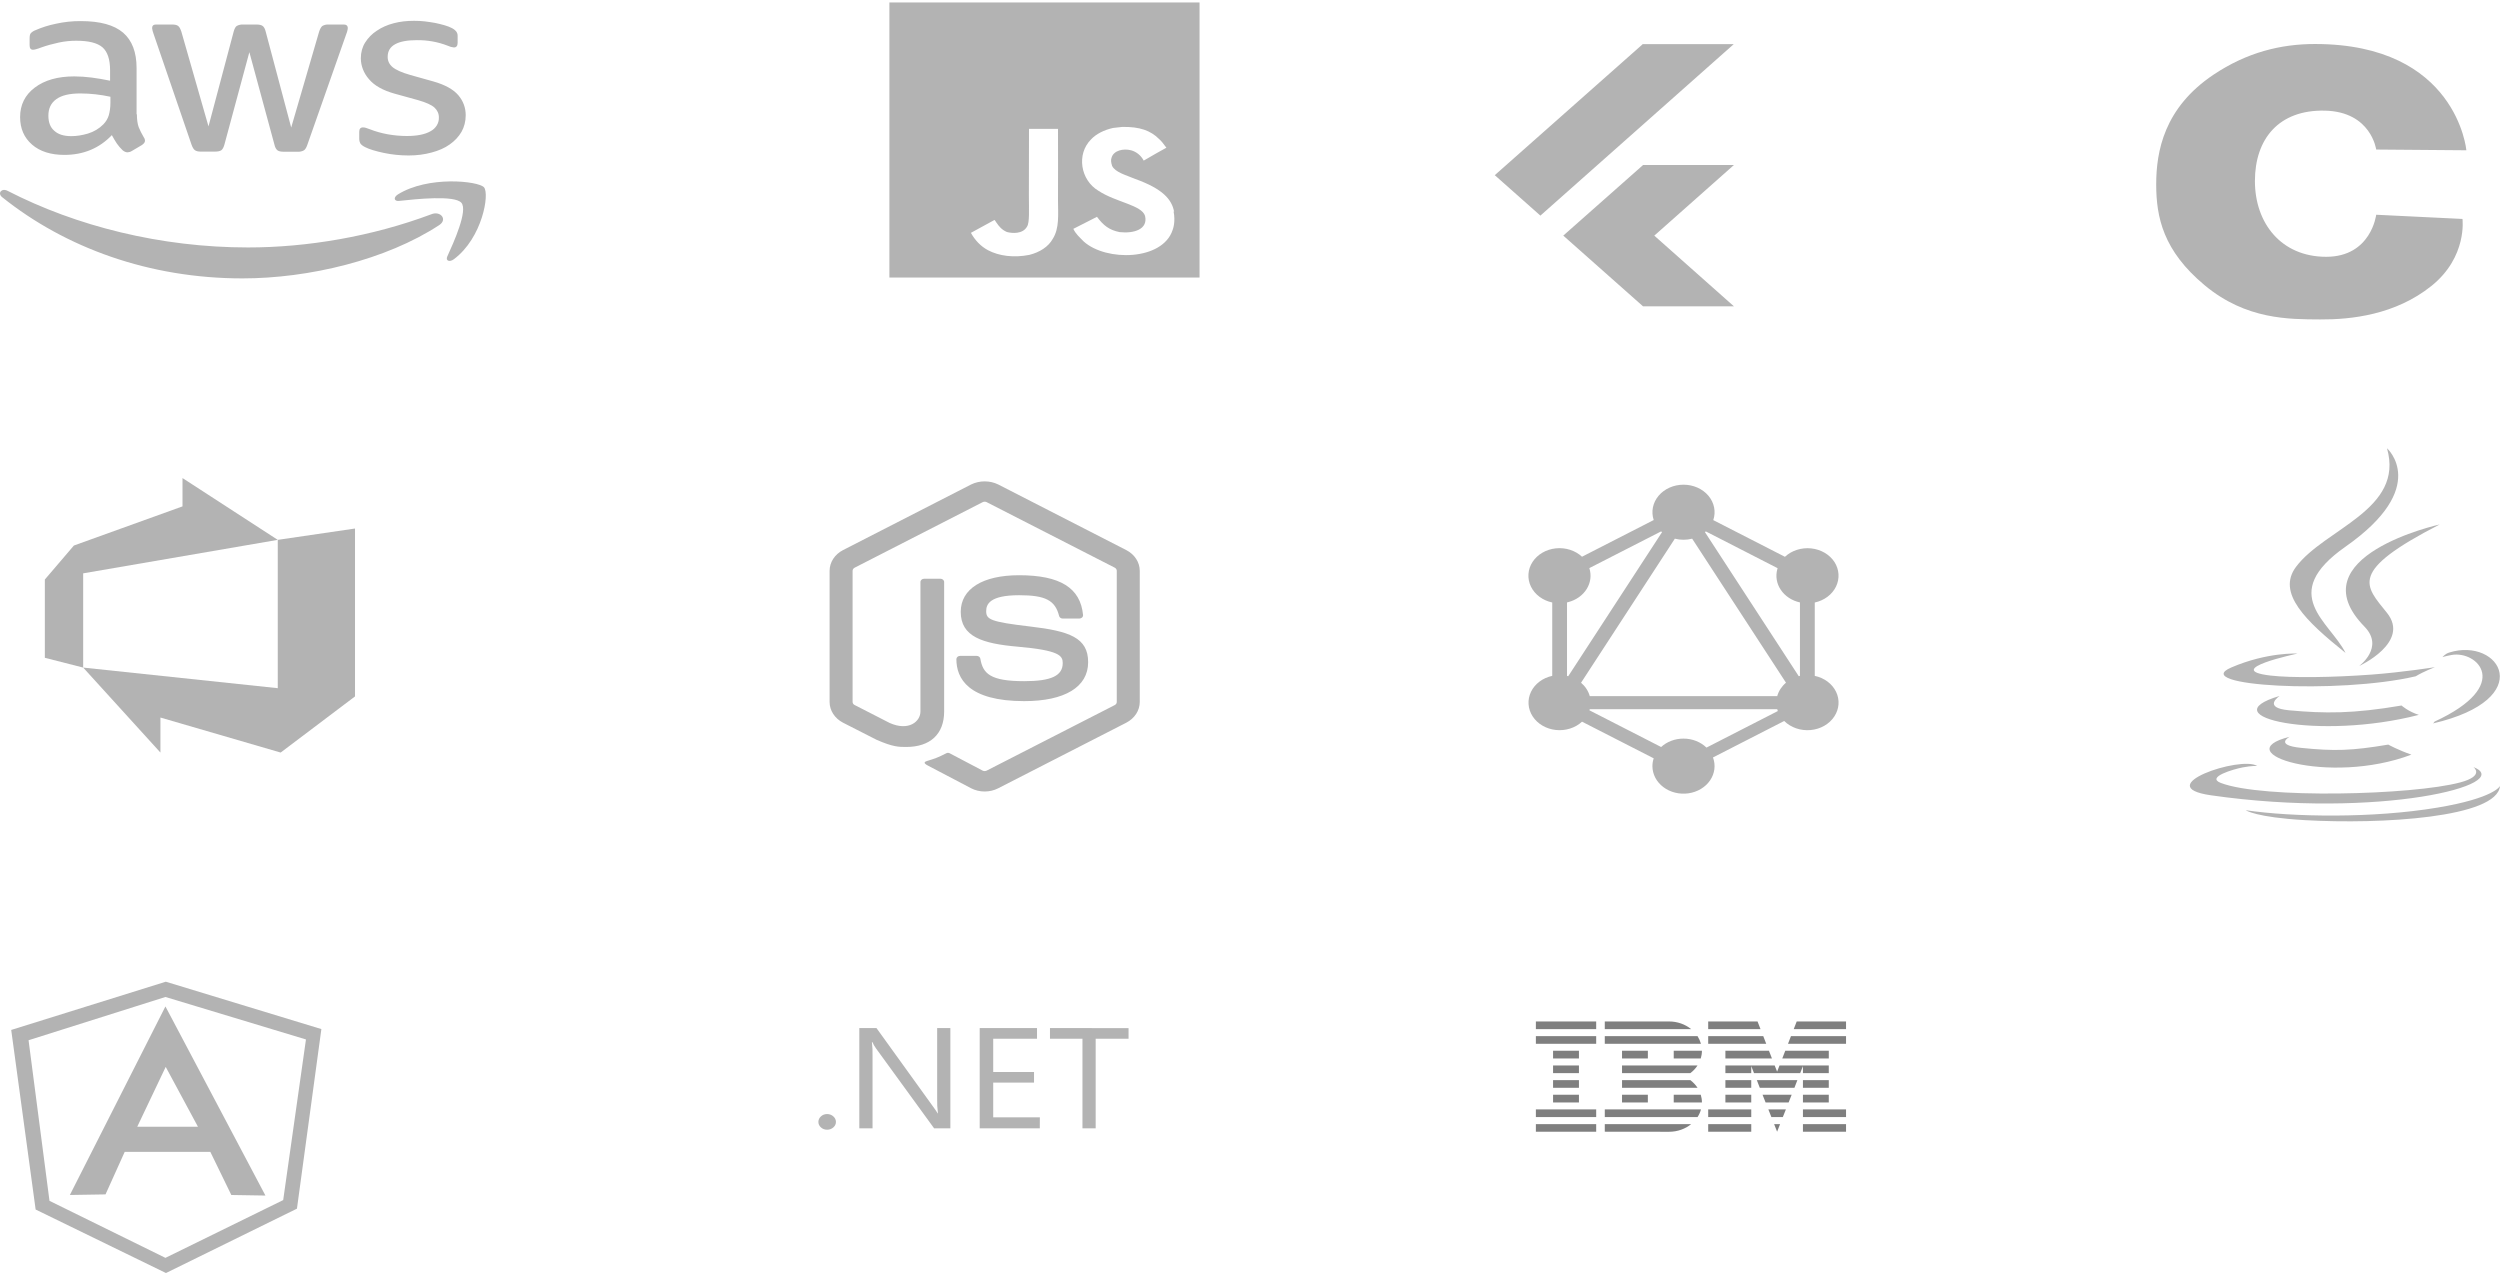 <svg width="669" height="341" viewBox="0 0 669 341" fill="none" xmlns="http://www.w3.org/2000/svg">
<path d="M263.494 211.806C262.242 211.806 260.994 211.516 259.899 210.952L248.449 204.946C246.74 204.098 247.575 203.798 248.137 203.621C250.418 202.919 250.878 202.757 253.316 201.533C253.569 201.405 253.904 201.453 254.166 201.591L262.964 206.222C263.127 206.298 263.309 206.339 263.494 206.339C263.679 206.339 263.861 206.298 264.025 206.222L298.324 188.669C298.483 188.584 298.616 188.463 298.707 188.319C298.799 188.175 298.847 188.012 298.846 187.846V152.749C298.846 152.581 298.796 152.415 298.703 152.269C298.609 152.122 298.475 151.999 298.312 151.912L264.028 134.374C263.867 134.294 263.685 134.252 263.5 134.252C263.315 134.252 263.133 134.294 262.972 134.374L228.696 151.916C228.533 152.002 228.397 152.124 228.302 152.27C228.207 152.416 228.156 152.581 228.154 152.749V187.846C228.155 188.012 228.205 188.175 228.301 188.318C228.396 188.461 228.532 188.579 228.696 188.659L238.091 193.472C243.188 195.734 246.312 193.071 246.312 190.395V155.744C246.312 155.253 246.756 154.869 247.31 154.869H251.658C252.2 154.869 252.653 155.256 252.653 155.744V190.395C252.653 196.429 248.948 199.887 242.497 199.887C240.516 199.887 238.953 199.887 234.596 197.981L225.596 193.393C224.502 192.828 223.594 192.018 222.963 191.045C222.332 190.072 222 188.969 222 187.846V152.749C222 150.47 223.377 148.34 225.596 147.206L259.895 129.633C260.999 129.097 262.239 128.816 263.498 128.816C264.757 128.816 265.997 129.097 267.101 129.633L301.397 147.206C303.619 148.344 305 150.47 305 152.749V187.846C304.998 188.969 304.664 190.072 304.032 191.045C303.4 192.018 302.491 192.828 301.397 193.393L267.101 210.952C266.01 211.516 264.765 211.806 263.494 211.806ZM291.187 177.203C291.187 170.633 286.179 168.884 275.638 167.649C264.988 166.401 263.904 165.754 263.904 163.545C263.904 161.719 264.82 159.281 272.709 159.281C279.756 159.281 282.354 160.626 283.422 164.838C283.471 165.032 283.593 165.207 283.768 165.332C283.943 165.457 284.161 165.525 284.386 165.526H288.835C288.971 165.525 289.105 165.499 289.23 165.451C289.355 165.403 289.467 165.333 289.561 165.246C289.655 165.155 289.727 165.048 289.772 164.931C289.817 164.815 289.834 164.691 289.822 164.568C289.132 157.314 283.695 153.932 272.709 153.932C262.929 153.932 257.095 157.59 257.095 163.728C257.095 170.384 262.897 172.224 272.284 173.047C283.516 174.022 284.386 175.478 284.386 177.435C284.386 180.834 281.309 182.283 274.082 182.283C265.007 182.283 263.011 180.263 262.34 176.259C262.303 176.051 262.183 175.862 262.002 175.726C261.821 175.589 261.591 175.515 261.353 175.516H256.919C256.789 175.515 256.66 175.537 256.54 175.58C256.419 175.624 256.31 175.688 256.218 175.77C256.126 175.851 256.053 175.948 256.003 176.054C255.953 176.161 255.928 176.275 255.928 176.391C255.928 181.515 259.072 187.622 274.082 187.622C284.955 187.625 291.187 183.832 291.187 177.203Z" fill="black" fill-opacity="0.3"/>
<path d="M439.634 11.776L400 46.877L412.206 57.7L463.947 11.811H439.677L439.634 11.776ZM439.68 44.163L418.332 63.05L439.677 81.975H464L442.689 63.056L464 44.16H439.683L439.68 44.163Z" fill="black" fill-opacity="0.3"/>
<path d="M458.471 139.181L477.646 148.999C478.537 148.167 479.635 147.53 480.852 147.14C482.069 146.749 483.372 146.616 484.658 146.749C485.943 146.883 487.176 147.281 488.258 147.91C489.34 148.54 490.242 149.385 490.892 150.377C491.534 151.372 491.906 152.485 491.98 153.629C492.053 154.773 491.826 155.916 491.316 156.969C490.806 158.022 490.027 158.955 489.04 159.695C488.053 160.435 486.886 160.962 485.631 161.233V180.867C486.89 181.132 488.062 181.655 489.052 182.394C490.042 183.134 490.823 184.068 491.332 185.123C491.841 186.178 492.064 187.325 491.984 188.47C491.903 189.615 491.521 190.728 490.868 191.719C490.209 192.729 489.288 193.585 488.183 194.219C487.078 194.852 485.819 195.244 484.51 195.363C483.201 195.482 481.879 195.324 480.652 194.902C479.425 194.48 478.328 193.806 477.452 192.935L458.393 202.692C458.773 203.705 458.899 204.778 458.765 205.839C458.63 206.899 458.238 207.921 457.614 208.834C456.991 209.747 456.151 210.529 455.154 211.126C454.156 211.723 453.024 212.121 451.836 212.292C450.648 212.463 449.432 212.404 448.273 212.117C447.113 211.831 446.038 211.326 445.12 210.635C444.203 209.944 443.465 209.085 442.959 208.117C442.453 207.149 442.189 206.095 442.187 205.028C442.187 204.321 442.3 203.615 442.529 202.93L423.35 193.121C422.458 193.948 421.36 194.58 420.144 194.965C418.928 195.351 417.628 195.48 416.346 195.343C415.064 195.206 413.836 194.805 412.759 194.174C411.682 193.543 410.785 192.698 410.14 191.706C409.495 190.714 409.119 189.603 409.043 188.46C408.967 187.317 409.191 186.174 409.7 185.122C410.208 184.069 410.985 183.136 411.971 182.396C412.956 181.657 414.123 181.131 415.377 180.86L415.381 161.226C414.123 160.959 412.952 160.435 411.963 159.697C410.973 158.958 410.191 158.025 409.679 156.971C409.167 155.918 408.939 154.773 409.014 153.628C409.088 152.482 409.463 151.368 410.109 150.374C410.756 149.381 411.656 148.535 412.737 147.904C413.817 147.273 415.049 146.874 416.334 146.739C417.619 146.603 418.921 146.735 420.139 147.124C421.356 147.513 422.454 148.148 423.346 148.979L442.533 139.16C442.166 138.061 442.093 136.901 442.321 135.773C442.548 134.644 443.07 133.578 443.844 132.66C444.617 131.742 445.622 130.996 446.778 130.483C447.934 129.97 449.209 129.703 450.502 129.703C451.798 129.701 453.076 129.968 454.235 130.482C455.393 130.996 456.4 131.744 457.175 132.665C457.949 133.586 458.47 134.655 458.695 135.786C458.92 136.918 458.843 138.08 458.471 139.181ZM456.47 142.202C456.399 142.272 456.324 142.339 456.245 142.402L481.349 180.953C481.45 180.922 481.566 180.898 481.667 180.874V161.212C480.609 160.98 479.613 160.565 478.737 159.991C477.86 159.416 477.119 158.695 476.557 157.867C475.994 157.039 475.622 156.121 475.46 155.165C475.298 154.209 475.351 153.234 475.614 152.296L475.688 152.048L456.47 142.202ZM444.755 142.405L444.522 142.199L425.305 152.024C425.607 152.953 425.7 153.926 425.579 154.886C425.457 155.847 425.123 156.777 424.596 157.623C424.069 158.47 423.359 159.215 422.506 159.818C421.654 160.421 420.676 160.869 419.628 161.137L419.333 161.209V180.874L419.659 180.953L444.763 142.402L444.755 142.405ZM452.822 144.152C451.306 144.538 449.702 144.538 448.19 144.152L423.09 182.7C424.232 183.675 425.041 184.922 425.421 186.286H475.587C475.964 184.915 476.78 183.664 477.93 182.689L452.822 144.152ZM456.653 200.056L475.742 190.279C475.685 190.118 475.636 189.955 475.594 189.79H425.41L425.328 190.076L444.518 199.901C445.292 199.187 446.222 198.619 447.25 198.233C448.279 197.846 449.385 197.648 450.502 197.652C452.938 197.652 455.126 198.578 456.653 200.056Z" fill="black" fill-opacity="0.3"/>
<path d="M612.734 197.161C612.734 197.161 608.434 199.382 615.796 200.131C624.715 201.038 629.273 200.909 639.097 199.253C639.097 199.253 641.685 200.693 645.291 201.941C623.257 210.315 595.431 201.45 612.734 197.161ZM610.038 186.232C610.038 186.232 605.218 189.398 612.58 190.076C622.108 190.946 629.629 191.021 642.651 188.795C642.651 188.795 644.452 190.413 647.28 191.299C620.65 198.209 590.976 191.84 610.038 186.232ZM632.734 167.687C638.164 173.232 631.308 178.224 631.308 178.224C631.308 178.224 645.09 171.909 638.759 164.005C632.846 156.633 628.312 152.972 652.86 140.342C652.86 140.338 614.333 148.875 632.734 167.687ZM661.872 205.248C661.872 205.248 665.056 207.574 658.37 209.371C645.652 212.79 605.438 213.818 594.273 209.508C590.259 207.956 597.79 205.806 600.153 205.356C602.624 204.882 604.036 204.969 604.036 204.969C599.567 202.178 575.169 210.448 591.642 212.819C636.565 219.28 673.525 209.907 661.872 205.248ZM614.802 174.904C614.802 174.904 594.348 179.214 607.562 180.778C613.138 181.44 624.26 181.29 634.619 180.521C643.087 179.888 651.584 178.536 651.584 178.536C651.584 178.536 648.597 179.668 646.436 180.978C625.667 185.825 585.542 183.57 597.096 178.615C606.859 174.43 614.802 174.904 614.802 174.904ZM651.491 193.101C672.606 183.366 662.843 174.01 656.03 175.275C654.365 175.583 653.615 175.849 653.615 175.849C653.615 175.849 654.234 174.988 655.42 174.613C668.902 170.407 679.269 187.014 651.069 193.592C651.069 193.587 651.397 193.334 651.491 193.101ZM638.759 119.95C638.759 119.95 650.454 130.325 627.669 146.283C609.4 159.084 623.505 166.385 627.665 174.721C617.001 166.181 609.175 158.672 614.422 151.679C622.131 141.407 643.481 136.432 638.759 119.95ZM616.875 219.476C637.142 220.628 668.264 218.839 669 210.332C669 210.332 667.584 213.556 652.25 216.118C634.956 219.006 613.616 218.669 600.964 216.817C600.964 216.813 603.558 218.718 616.875 219.476Z" fill="black" fill-opacity="0.3"/>
<path d="M36.634 30.602C36.634 32.023 36.807 33.171 37.11 34.012C37.457 34.857 37.89 35.779 38.497 36.778C38.714 37.081 38.8 37.388 38.8 37.657C38.8 38.041 38.54 38.425 37.977 38.81L35.252 40.419C34.923 40.629 34.532 40.749 34.126 40.764C33.693 40.764 33.259 40.572 32.831 40.227C32.249 39.672 31.729 39.069 31.277 38.425C30.792 37.689 30.344 36.934 29.933 36.163C26.564 39.689 22.323 41.451 17.22 41.451C13.591 41.451 10.693 40.534 8.575 38.694C6.457 36.85 5.379 34.401 5.379 31.332C5.379 28.075 6.674 25.424 9.312 23.436C11.95 21.443 15.449 20.444 19.902 20.444C21.375 20.444 22.886 20.559 24.484 20.751C26.087 20.943 27.734 21.251 29.457 21.596V18.796C29.457 15.881 28.769 13.849 27.425 12.663C26.044 11.472 23.709 10.9 20.384 10.9C18.867 10.9 17.307 11.049 15.709 11.395C14.111 11.741 12.551 12.164 11.04 12.701C10.547 12.897 10.04 13.064 9.523 13.201C9.3 13.265 9.069 13.302 8.835 13.312C8.229 13.312 7.925 12.927 7.925 12.125V10.247C7.925 9.633 8.012 9.171 8.229 8.902C8.556 8.554 8.972 8.279 9.442 8.1C11.174 7.338 13.001 6.758 14.886 6.371C17.09 5.871 19.359 5.627 21.635 5.646C26.781 5.646 30.54 6.684 32.961 8.754C35.339 10.819 36.547 13.965 36.547 18.182V30.602H36.634ZM19.084 36.432C20.508 36.432 21.976 36.202 23.536 35.741C25.122 35.255 26.537 34.411 27.642 33.291C28.34 32.583 28.845 31.742 29.115 30.832C29.37 29.915 29.549 28.801 29.549 27.499V25.89C28.236 25.607 26.907 25.388 25.567 25.237C24.22 25.085 22.863 25.008 21.505 25.006C18.607 25.006 16.489 25.506 15.059 26.543C13.634 27.576 12.947 29.031 12.947 30.948C12.947 32.748 13.461 34.093 14.544 35.011C15.579 35.971 17.09 36.432 19.084 36.432ZM53.805 40.572C53.025 40.572 52.505 40.457 52.158 40.188C51.811 39.958 51.508 39.42 51.248 38.694L41.092 9.056C40.894 8.559 40.763 8.043 40.702 7.519C40.702 6.905 41.048 6.559 41.736 6.559H45.978C46.795 6.559 47.359 6.679 47.657 6.943C48.009 7.173 48.269 7.711 48.523 8.441L55.793 33.82L62.536 8.441C62.753 7.673 63.013 7.173 63.354 6.943C63.874 6.66 64.479 6.526 65.088 6.559H68.543C69.367 6.559 69.93 6.679 70.277 6.943C70.618 7.173 70.927 7.711 71.095 8.441L77.925 34.127L85.406 8.441C85.666 7.673 85.969 7.173 86.272 6.943C86.774 6.66 87.364 6.526 87.957 6.559H91.982C92.669 6.559 93.065 6.871 93.065 7.519C93.065 7.711 93.016 7.904 92.973 8.134C92.905 8.462 92.803 8.783 92.669 9.095L82.253 38.728C81.993 39.496 81.69 39.991 81.343 40.222C80.855 40.499 80.281 40.634 79.702 40.606H75.981C75.163 40.606 74.599 40.491 74.247 40.222C73.906 39.953 73.603 39.453 73.435 38.685L66.729 13.96L60.066 38.646C59.85 39.415 59.595 39.914 59.254 40.183C58.902 40.452 58.295 40.568 57.52 40.568L53.805 40.572ZM109.358 41.605C107.11 41.605 104.862 41.374 102.701 40.918C100.54 40.457 98.855 39.958 97.729 39.381C97.035 39.04 96.564 38.656 96.391 38.31C96.222 37.971 96.133 37.605 96.131 37.234V35.28C96.131 34.478 96.477 34.093 97.122 34.093C97.382 34.093 97.642 34.132 97.902 34.209C98.162 34.285 98.552 34.439 98.985 34.593C100.453 35.169 102.051 35.625 103.741 35.933C105.469 36.24 107.154 36.394 108.887 36.394C111.606 36.394 113.73 35.971 115.198 35.126C115.901 34.749 116.48 34.214 116.875 33.574C117.269 32.935 117.466 32.214 117.445 31.485C117.461 30.992 117.367 30.5 117.167 30.04C116.967 29.579 116.666 29.158 116.281 28.801C115.501 28.075 114.028 27.422 111.91 26.807L105.642 25.078C102.485 24.2 100.15 22.898 98.725 21.174C97.331 19.582 96.569 17.627 96.559 15.612C96.559 14.003 96.954 12.586 97.729 11.357C98.509 10.132 99.543 9.056 100.843 8.216C102.143 7.332 103.606 6.679 105.339 6.223C107.072 5.761 108.887 5.569 110.788 5.569C111.736 5.569 112.733 5.608 113.686 5.723C114.678 5.838 115.582 5.992 116.492 6.146C117.359 6.338 118.182 6.53 118.957 6.756C119.737 6.986 120.343 7.217 120.777 7.447C121.287 7.675 121.732 8.004 122.077 8.408C122.356 8.781 122.491 9.224 122.461 9.671V11.472C122.461 12.279 122.115 12.701 121.465 12.701C120.889 12.643 120.332 12.486 119.823 12.241C117.211 11.217 114.38 10.708 111.525 10.747C109.06 10.747 107.11 11.088 105.772 11.818C104.429 12.548 103.741 13.657 103.741 15.228C103.741 16.304 104.175 17.226 105.041 17.951C105.902 18.681 107.5 19.411 109.792 20.064L115.934 21.784C119.043 22.667 121.297 23.897 122.635 25.468C123.973 27.038 124.623 28.839 124.623 30.832C124.623 32.48 124.233 33.978 123.501 35.28C122.733 36.592 121.656 37.743 120.343 38.656C119 39.617 117.402 40.303 115.544 40.803C113.594 41.336 111.568 41.605 109.358 41.605ZM117.532 60.24C103.308 69.557 82.638 74.499 64.871 74.499C39.965 74.499 17.529 66.335 0.575 52.762C-0.763 51.691 0.445 50.231 2.048 51.076C20.378 60.504 42.993 66.219 66.382 66.219C82.166 66.219 99.5 63.304 115.458 57.325C117.835 56.364 119.867 58.703 117.532 60.24ZM123.458 54.256C121.638 52.19 111.433 53.261 106.807 53.761C105.426 53.915 105.209 52.839 106.466 52.032C114.591 46.974 127.954 48.43 129.508 50.116C131.063 51.845 129.075 63.688 121.465 69.361C120.3 70.244 119.173 69.783 119.693 68.635C121.427 64.841 125.273 56.292 123.458 54.256Z" fill="black" fill-opacity="0.3"/>
<path d="M229.953 275.118V301.943H233.491V282.551C233.527 281.322 233.47 280.093 233.321 278.871H233.456C233.709 279.459 234.031 280.021 234.417 280.548L249.97 301.943H254.317V275.118H250.782V293.982C250.75 295.299 250.822 296.617 250.997 297.926H250.921C250.537 297.314 250.127 296.716 249.693 296.132L234.549 275.118H229.953ZM262.167 275.118V301.943H278.248L278.266 298.999H265.784V289.701H276.706V286.874H265.784V277.957H277.505V275.118H262.167ZM280.973 275.118V277.957H289.668V301.943H293.202V277.96H302V275.121L280.973 275.118ZM221.258 298.119C220.961 298.125 220.669 298.184 220.398 298.293C220.127 298.401 219.883 298.557 219.681 298.75C219.464 298.943 219.291 299.173 219.174 299.426C219.057 299.678 218.998 299.949 219 300.222C218.996 300.496 219.054 300.767 219.171 301.02C219.289 301.273 219.462 301.502 219.681 301.694C219.895 301.893 220.153 302.05 220.439 302.157C220.724 302.263 221.032 302.315 221.341 302.31C221.651 302.313 221.957 302.259 222.243 302.153C222.528 302.047 222.786 301.891 223.001 301.694C223.224 301.504 223.401 301.275 223.52 301.022C223.64 300.769 223.7 300.497 223.697 300.222C223.698 299.948 223.637 299.677 223.518 299.424C223.398 299.171 223.223 298.942 223.001 298.75C222.788 298.55 222.531 298.391 222.245 298.282C221.96 298.173 221.652 298.118 221.341 298.119C221.314 298.118 221.286 298.118 221.258 298.119Z" fill="black" fill-opacity="0.3"/>
<path d="M635.87 40.017C635.87 40.017 634.531 29.89 622.152 29.607C609.77 29.327 603.416 37.203 603.416 48.459C603.416 59.715 610.443 68.719 622.485 68.719C634.531 68.719 635.873 57.464 635.873 57.464L658.959 58.589C658.959 58.589 660.316 68.756 650.656 76.513C640.993 84.269 629.138 85.536 620.855 85.483C612.572 85.428 601.092 85.588 589.986 76.353C578.89 67.123 577 58.153 577 49.342C577 40.528 579.105 28.857 592.31 20.003C601.279 13.993 610.377 11.776 619.475 11.776C657.454 11.773 660 40.214 660 40.214L635.87 40.017Z" fill="black" fill-opacity="0.3"/>
<path d="M44.368 262.704L3 275.612L9.536 323.668L44.412 340.663L79.464 323.437L86 275.382L44.368 262.704ZM44.269 266.79L81.875 278.159L75.782 321.141L44.269 336.603L13.243 321.345L7.642 278.367L44.269 266.79ZM44.269 269.324L18.698 319.776L28.238 319.62L33.367 308.248H56.289L61.902 319.78L71.031 319.929L44.269 269.324ZM44.343 285.5L52.97 301.514H36.726L44.343 285.5Z" fill="black" fill-opacity="0.3"/>
<path d="M411 300.81H427.14V302.858H411V300.81ZM411 296.878H427.14V298.933H411V296.878ZM415.6 292.956H422.527V295.014H415.6V292.956ZM415.6 289.038H422.527V291.092H415.6V289.038ZM415.6 285.113H422.527V287.17H415.6V285.113ZM415.6 281.185H422.527V283.242H415.6V281.185ZM411 277.266H427.14V279.32H411V277.266ZM411 273.344H427.14V275.398H411V273.344ZM429.44 298.933H454.26C454.675 298.301 454.993 297.605 455.184 296.878H429.443V298.933H429.44ZM452.327 289.038H434.057V291.092H454.264C453.752 290.318 453.1 289.624 452.334 289.038H452.327ZM434.053 285.113V287.17H452.331C453.102 286.594 453.748 285.901 454.264 285.113H434.053ZM454.26 277.266H429.44V279.32H455.18C454.971 278.604 454.662 277.914 454.26 277.266ZM446.631 273.344H429.44V275.398H452.559C450.945 274.076 448.828 273.342 446.631 273.344ZM434.053 281.185H440.97V283.242H434.053V281.185ZM447.89 283.242H455.125C455.329 282.586 455.436 281.893 455.436 281.185H447.89V283.242ZM434.053 292.956H440.966V295.014H434.05L434.053 292.956ZM447.89 292.956V295.014H455.436C455.436 294.309 455.329 293.613 455.125 292.956H447.89ZM429.44 302.843L446.628 302.864C448.934 302.864 451.013 302.076 452.566 300.81H429.44V302.843ZM457.113 300.81H468.637V302.858H457.113V300.81ZM457.113 296.878H468.637V298.933H457.113V296.878ZM461.716 292.956H468.633V295.014H461.716V292.956ZM461.716 289.038H468.633V291.092H461.716V289.038ZM471.846 277.266H457.113V279.32H472.641L471.846 277.266ZM470.317 273.344H457.113V275.395H471.113L470.317 273.344ZM482.466 300.81H494V302.858H482.466V300.81ZM482.466 296.878H494V298.933H482.466V296.878ZM482.466 292.956H489.383V295.014H482.466V292.956ZM482.466 289.038H489.383V291.092H482.466V289.038ZM482.466 287.17H489.383V285.113H476.203L475.553 286.775L474.903 285.113H461.716V287.17H468.633V285.281L469.37 287.17H481.733L482.466 285.281V287.17ZM489.387 281.185H477.732L476.937 283.242H489.387V281.185ZM480.8 273.344L480.001 275.395H494V273.344H480.8ZM475.553 302.843L476.349 300.81H474.754L475.553 302.843ZM474.025 298.933H477.082L477.905 296.878H473.212L474.025 298.933ZM472.472 295.014H478.635L479.447 292.956H471.656L472.472 295.014ZM470.923 291.092H480.187L480.979 289.038H470.127L470.923 291.092ZM461.716 283.242H474.173L473.374 281.185H461.716V283.242ZM478.472 279.32H494V277.266H479.261L478.472 279.32Z" fill="black" fill-opacity="0.5"/>
<path d="M12 155.079L19.771 145.984L48.838 135.509V127.929L74.326 144.466L22.257 153.426V178.644L12 176.026V155.079ZM95 141.434V186.363L75.104 201.385L42.931 192.014V201.385L22.257 178.644L74.329 184.158V144.466L95 141.434Z" fill="black" fill-opacity="0.3"/>
<path d="M238 0.668H321V74.262H238V0.668ZM314.201 56.71C313.596 53.352 311.13 50.531 303.816 47.9C301.27 46.842 298.441 46.106 297.601 44.404C297.286 43.392 297.238 42.84 297.442 42.242C297.961 40.261 300.606 39.666 302.681 40.218C304.03 40.586 305.275 41.506 306.057 42.978C309.632 40.905 309.632 40.905 312.126 39.529C311.192 38.241 310.729 37.686 310.099 37.137C307.921 34.975 305.019 33.871 300.298 33.966L297.86 34.239C295.522 34.745 293.295 35.849 291.947 37.321C288.004 41.279 289.142 48.179 293.914 51.031C298.635 54.158 305.538 54.845 306.42 57.792C307.25 61.38 303.411 62.53 299.621 62.116C296.816 61.564 295.263 60.319 293.551 58.019L287.222 61.242C287.949 62.714 288.779 63.355 290.024 64.642C296.041 70.027 311.085 69.751 313.786 61.564C313.886 61.288 314.616 59.402 314.042 56.504L314.201 56.71ZM283.135 34.493H275.36C275.36 40.436 275.329 46.342 275.329 52.294C275.329 56.072 275.547 59.54 274.852 60.607C273.711 62.72 270.771 62.45 269.436 62.079C268.067 61.478 267.372 60.65 266.566 59.457C266.348 59.135 266.185 58.856 266.127 58.856L259.815 62.306C260.87 64.238 262.409 65.9 264.394 66.957C267.351 68.521 271.324 69.027 275.485 68.199C278.193 67.506 280.527 66.081 281.748 63.873C283.512 61.021 283.138 57.525 283.121 53.612C283.162 47.314 283.121 41.013 283.121 34.665L283.135 34.493Z" fill="black" fill-opacity="0.3"/>
</svg>
